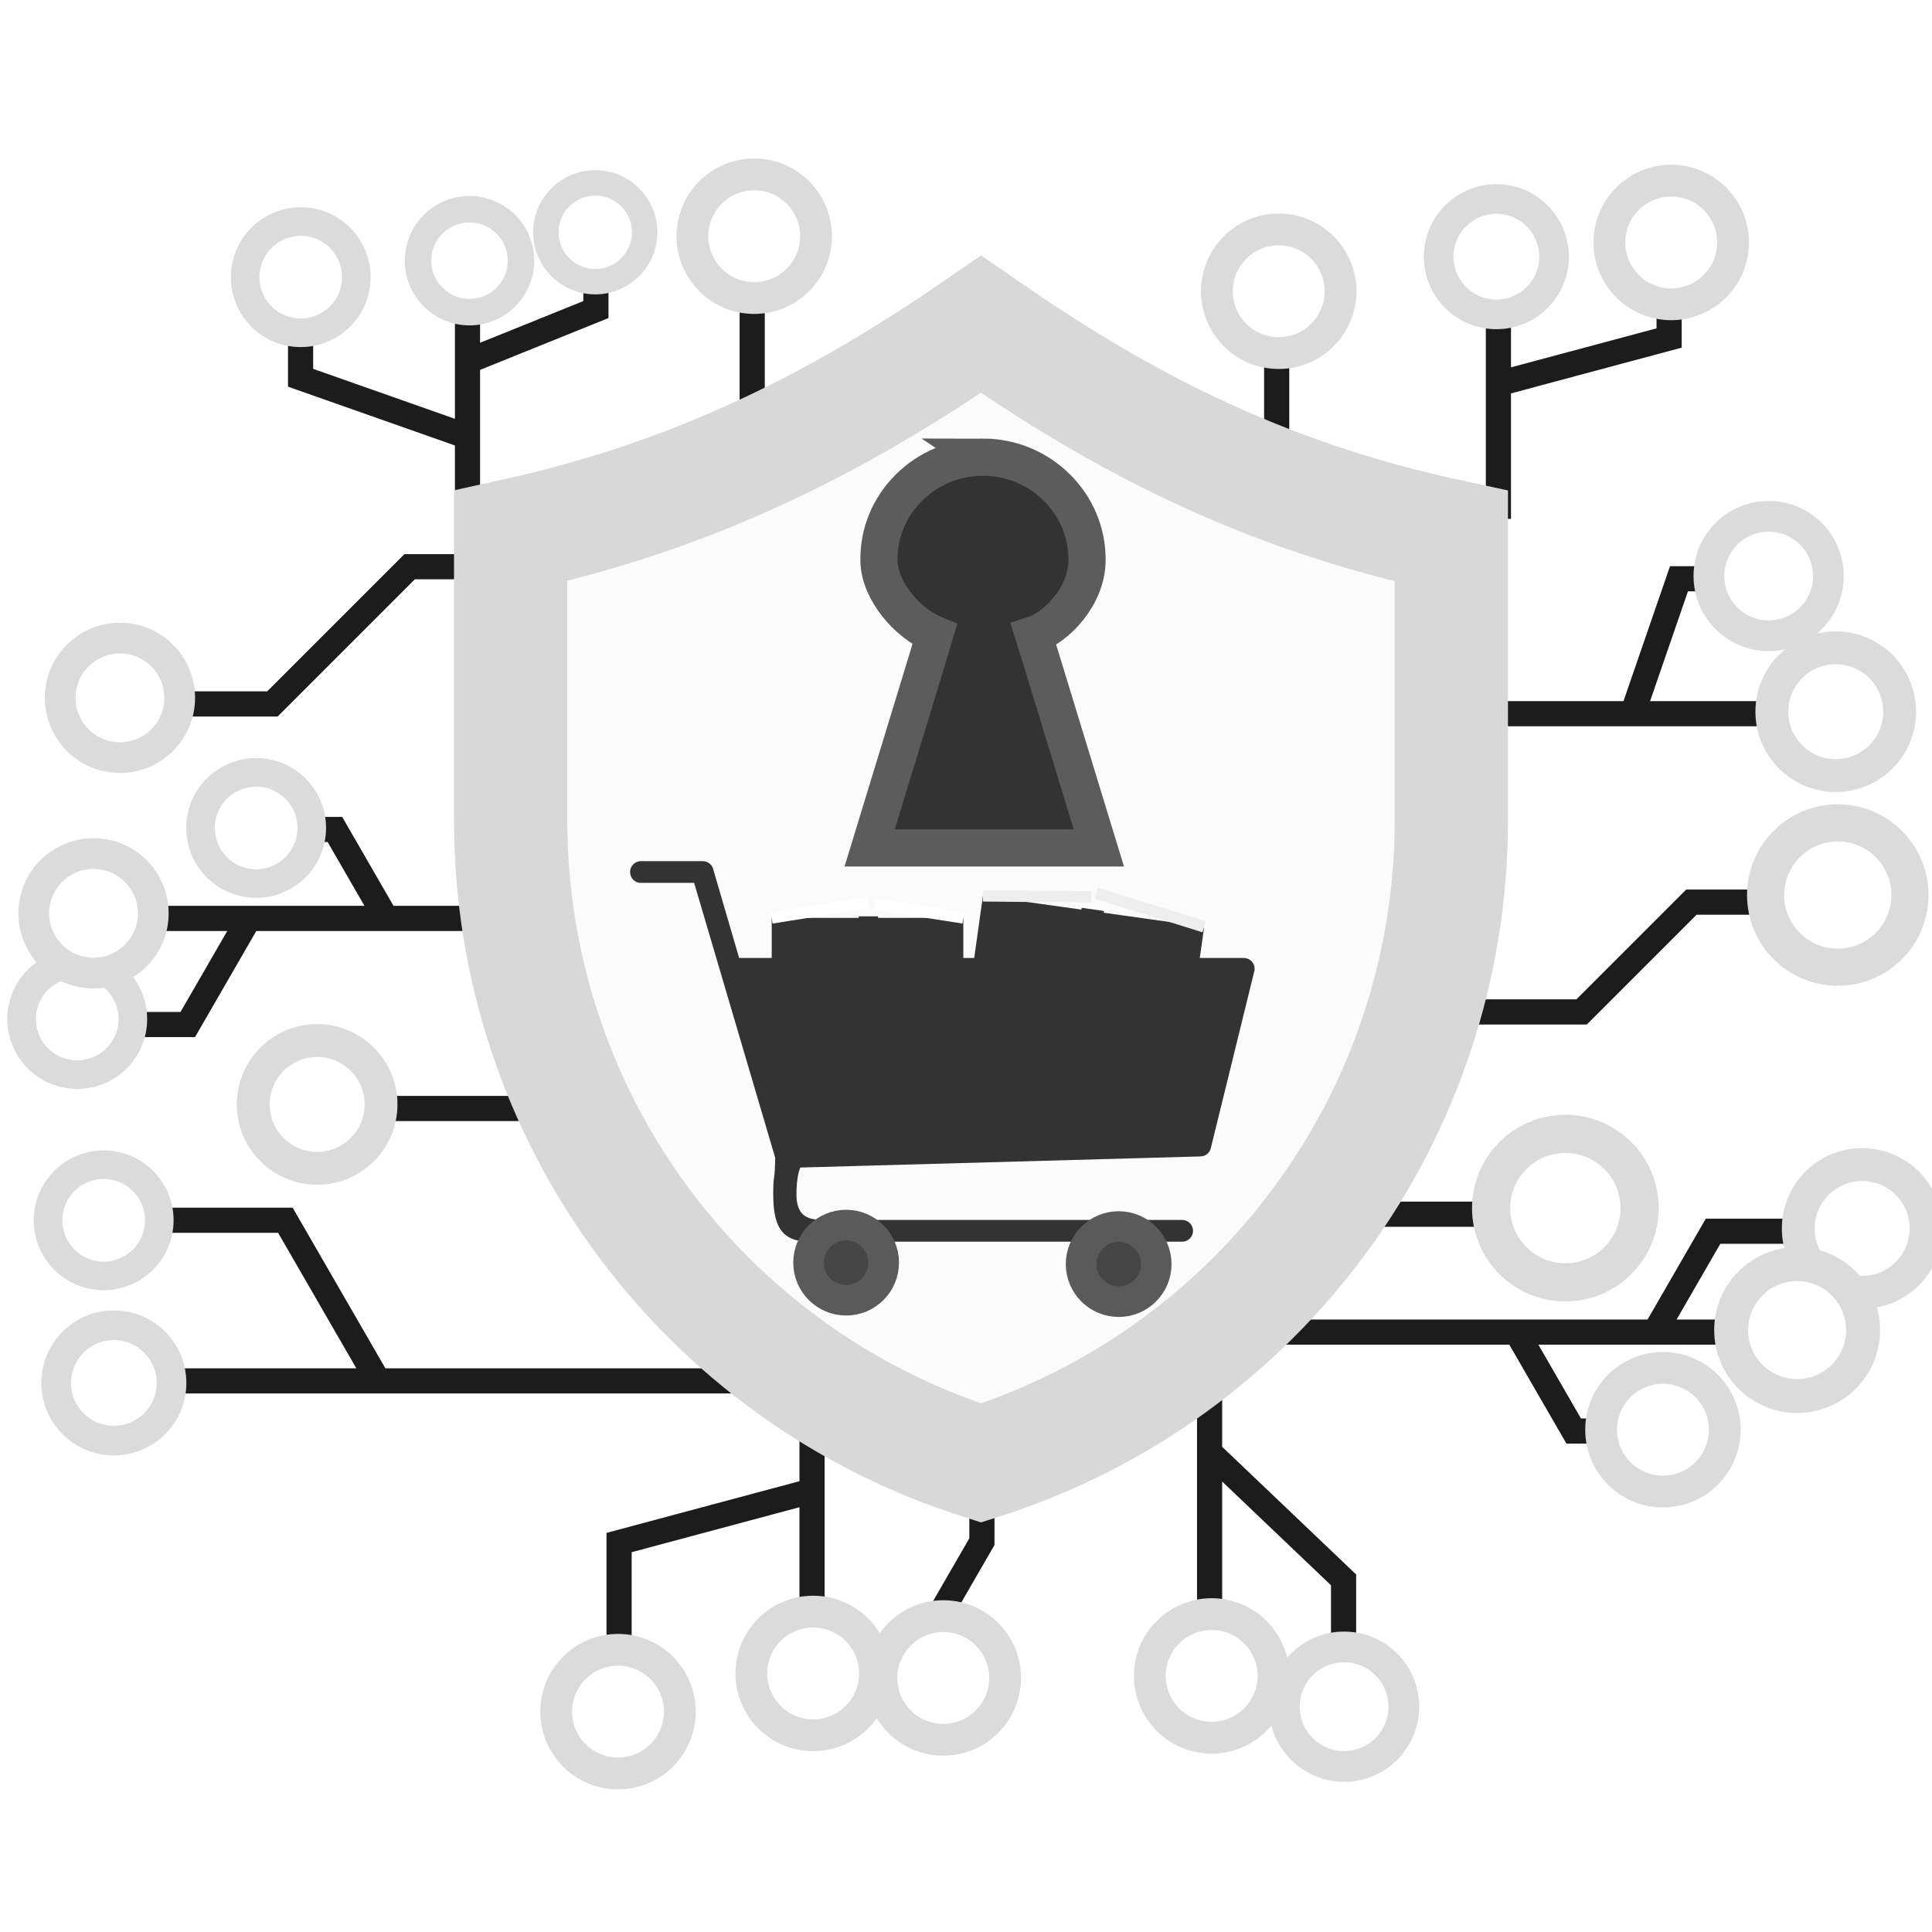 <?xml version="1.0" encoding="UTF-8" standalone="no"?>
<svg
   xmlns:dc="http://purl.org/dc/elements/1.1/"
   xmlns:cc="http://creativecommons.org/ns#"
   xmlns:rdf="http://www.w3.org/1999/02/22-rdf-syntax-ns#"
   xmlns:svg="http://www.w3.org/2000/svg"
   xmlns="http://www.w3.org/2000/svg"
   enable-background="new"
   id="svg1186"
   version="1.1"
   viewBox="0 0 260.195 260.195"
   height="24"
   width="24">
  <title
     id="title1037">Page Restrict for WooCommerce Logo</title>
  <defs
     id="defs1180">
    <filter
       id="filter1310"
       style="color-interpolation-filters:sRGB">
      <feBlend
         id="feBlend1312"
         in2="BackgroundImage"
         mode="screen" />
    </filter>
    <filter
       id="filter1135"
       style="color-interpolation-filters:sRGB">
      <feBlend
         id="feBlend1137"
         in2="BackgroundImage"
         mode="saturation" />
    </filter>
  </defs>
  <g
     style="display:inline"
     id="layer16">
    <g
       style="display:inline"
       id="layer2">
      <g
         style="stroke:#1c1c1c;stroke-opacity:1"
         transform="translate(0,-22.767)"
         id="g1470">
        <path
           style="fill:none;stroke:#1c1c1c;stroke-width:3.388;stroke-linecap:butt;stroke-linejoin:miter;stroke-miterlimit:4;stroke-dasharray:none;stroke-opacity:1"
           d="M 101.302,89.351 V 57.592"
           id="path977" />
      </g>
      <g
         style="stroke:#1c1c1c;stroke-opacity:1"
         transform="translate(0.567,-23.022)"
         id="g1462">
        <path
           id="path973"
           style="fill:none;stroke:#1c1c1c;stroke-width:3.388;stroke-linecap:butt;stroke-linejoin:miter;stroke-miterlimit:4;stroke-dasharray:none;stroke-opacity:1"
           d="M 201.234,74.704 V 58.276 m 0,34.634 v -18.207 l 22.989,-6.16 v -9.857" />
      </g>
      <g
         style="stroke:#1c1c1c;stroke-opacity:1"
         transform="translate(0,-19.515)"
         id="g1522">
        <path
           id="path969"
           style="fill:none;stroke:#1c1c1c;stroke-width:3.388;stroke-linecap:butt;stroke-linejoin:miter;stroke-miterlimit:4;stroke-dasharray:none;stroke-opacity:1"
           d="m 219.852,115.635 h 25.873 m -52.02,0 H 219.852 l 6.266,-18.172 h 10.024" />
      </g>
      <g
         style="stroke:#1c1c1c;stroke-opacity:1"
         transform="translate(0,-24.664)"
         id="g1517">
        <path
           style="fill:none;stroke:#1c1c1c;stroke-width:3.388;stroke-linecap:butt;stroke-linejoin:miter;stroke-miterlimit:4;stroke-dasharray:none;stroke-opacity:1"
           d="m 192.199,160.947 h 20.808 l 14.785,-14.785 h 18.618"
           id="path965" />
      </g>
      <g
         style="stroke:#1c1c1c;stroke-opacity:1"
         transform="translate(0,-24.664)"
         id="g1513">
        <path
           style="fill:none;stroke:#1c1c1c;stroke-width:3.388;stroke-linecap:butt;stroke-linejoin:miter;stroke-miterlimit:4;stroke-dasharray:none;stroke-opacity:1"
           d="m 179.331,188.189 h 29.843"
           id="path962" />
      </g>
      <g
         style="stroke:#1c1c1c;stroke-opacity:1"
         transform="translate(0,-24.664)"
         id="g1509">
        <path
           id="path960"
           style="fill:none;stroke:#1c1c1c;stroke-width:3.388;stroke-linecap:butt;stroke-linejoin:miter;stroke-miterlimit:4;stroke-dasharray:none;stroke-opacity:1"
           d="m 222.864,204.069 h 18.207 m -36.825,0 h 18.618 l 7.844,-13.587 h 20.63 m -82.41,13.587 h 35.319 l 7.689,13.318 h 10.929" />
      </g>
      <g
         style="stroke:#1c1c1c;stroke-opacity:1"
         transform="translate(0,-26.833)"
         id="g1503">
        <path
           id="path951"
           style="fill:none;stroke:#1c1c1c;stroke-width:3.388;stroke-linecap:butt;stroke-linejoin:miter;stroke-miterlimit:4;stroke-dasharray:none;stroke-opacity:1"
           d="m 162.904,222.412 v 30.125 m 0,-48.195 v 18.07 l 18.042,17.19 v 17.148" />
      </g>
      <g
         style="stroke:#1c1c1c;stroke-opacity:1"
         transform="translate(0,-26.833)"
         id="g1498">
        <path
           style="fill:none;stroke:#1c1c1c;stroke-width:3.388;stroke-linecap:butt;stroke-linejoin:miter;stroke-miterlimit:4;stroke-dasharray:none;stroke-opacity:1"
           d="m 132.24,216.389 v 18.07 l -5.418,9.384 v 8.959"
           id="path947" />
      </g>
      <g
         style="stroke:#1c1c1c;stroke-opacity:1"
         transform="translate(0,-26.833)"
         id="g1494">
        <path
           id="path945"
           style="fill:none;stroke:#1c1c1c;stroke-width:3.388;stroke-linecap:butt;stroke-linejoin:miter;stroke-miterlimit:4;stroke-dasharray:none;stroke-opacity:1"
           d="m 109.363,227.614 v 23.231 m 0,-36.305 v 13.074 l -25.987,6.963 v 24.371" />
      </g>
      <g
         style="stroke:#1c1c1c;stroke-opacity:1"
         transform="translate(0,-24.664)"
         id="g1489">
        <path
           id="path939"
           style="fill:none;stroke:#1c1c1c;stroke-width:3.388;stroke-linecap:butt;stroke-linejoin:miter;stroke-miterlimit:4;stroke-dasharray:none;stroke-opacity:1"
           d="M 50.925,210.639 H 17.249 m 85.696,0 H 50.925 L 38.434,189.004 H 16.154" />
      </g>
      <g
         style="stroke:#1c1c1c;stroke-opacity:1"
         transform="translate(0,-24.664)"
         id="g1480">
        <path
           id="path989"
           style="fill:none;stroke:#1c1c1c;stroke-width:3.388;stroke-linecap:butt;stroke-linejoin:miter;stroke-miterlimit:4;stroke-dasharray:none;stroke-opacity:1"
           d="M 33.539,148.353 H 12.594 m 39.426,0 H 33.539 L 25.289,162.642 H 11.91 M 73.923,148.353 H 52.02 l -6.916,-11.979 h -9.648" />
      </g>
      <g
         style="stroke:#1c1c1c;stroke-opacity:1"
         transform="translate(0,-24.664)"
         id="g1474">
        <path
           style="fill:none;stroke:#1c1c1c;stroke-width:3.388;stroke-linecap:butt;stroke-linejoin:miter;stroke-miterlimit:4;stroke-dasharray:none;stroke-opacity:1"
           d="M 71.048,100.987 H 55.168 L 36.688,119.468 H 16.701"
           id="path991" />
      </g>
      <g
         transform="translate(3.795,-26.291)"
         id="g1416">
        <path
           d="M 59.166,111.766 V 95.766 m 0,26.128 v -10.127 l 17.294,-6.981 V 97.657 M 59.166,137.108 v -15.215 l -22.48,-7.921 v -12.183"
           style="display:inline;fill:none;stroke:#1c1c1c;stroke-width:3.388;stroke-linecap:butt;stroke-linejoin:miter;stroke-miterlimit:4;stroke-dasharray:none;stroke-opacity:1"
           transform="translate(0,-36.805)"
           id="path983" />
      </g>
      <g
         style="stroke:#1c1c1c;stroke-opacity:1"
         transform="translate(0,-24.664)"
         id="g1466">
        <path
           style="fill:none;stroke:#1c1c1c;stroke-width:3.388;stroke-linecap:butt;stroke-linejoin:miter;stroke-miterlimit:4;stroke-dasharray:none;stroke-opacity:1"
           d="M 171.939,90.994 V 66.901"
           id="path975" />
      </g>
      <g
         style="fill:#4d4d4d;stroke:#1c1c1c;stroke-opacity:1"
         transform="translate(0,-24.664)"
         id="g1484">
        <path
           style="fill:#4d4d4d;stroke:#1c1c1c;stroke-width:3.388;stroke-linecap:butt;stroke-linejoin:miter;stroke-miterlimit:4;stroke-dasharray:none;stroke-opacity:1"
           d="M 82.684,173.952 H 46.27"
           id="path993" />
        <g
           style="fill:#4d4d4d;fill-opacity:1;stroke-width:2.561;stroke-miterlimit:4;stroke-dasharray:none;stroke:#1c1c1c;stroke-opacity:1"
           id="g1183">
          <circle
             r="8.326"
             cy="56.477"
             cx="101.575"
             id="path887-3-93-612-3-36"
             style="display:inline;opacity:1;fill:#ffffff;fill-opacity:1;fill-rule:nonzero;stroke:#dbdbdb;stroke-width:4.282;stroke-miterlimit:4;stroke-dasharray:none;stroke-opacity:1;paint-order:fill markers stroke" />
          <circle
             r="8.326"
             cy="57.318"
             cx="225.073"
             id="path887-3-93-612-3"
             style="display:inline;opacity:1;fill:#ffffff;fill-opacity:1;fill-rule:nonzero;stroke:#dbdbdb;stroke-width:4.282;stroke-miterlimit:4;stroke-dasharray:none;stroke-opacity:1;paint-order:fill markers stroke" />
          <circle
             r="7.768"
             cy="59.235"
             cx="201.527"
             id="path887-3-93-612-3-6"
             style="display:inline;opacity:1;fill:#ffffff;fill-opacity:1;fill-rule:nonzero;stroke:#dbdbdb;stroke-width:3.995;stroke-miterlimit:4;stroke-dasharray:none;stroke-opacity:1;paint-order:fill markers stroke" />
          <circle
             r="8.047"
             cy="102.241"
             cx="238.196"
             id="path887-3-93-612-3-7"
             style="display:inline;opacity:1;fill:#ffffff;fill-opacity:1;fill-rule:nonzero;stroke:#dbdbdb;stroke-width:4.139;stroke-miterlimit:4;stroke-dasharray:none;stroke-opacity:1;paint-order:fill markers stroke" />
          <circle
             r="8.605"
             cy="120.511"
             cx="247.231"
             id="path887-3-93-612-3-5"
             style="display:inline;opacity:1;fill:#ffffff;fill-opacity:1;fill-rule:nonzero;stroke:#dbdbdb;stroke-width:4.426;stroke-miterlimit:4;stroke-dasharray:none;stroke-opacity:1;paint-order:fill markers stroke" />
          <circle
             r="9.72"
             cy="145.204"
             cx="247.505"
             id="path887-3-93-612-3-3"
             style="display:inline;opacity:1;fill:#ffffff;fill-opacity:1;fill-rule:nonzero;stroke:#dbdbdb;stroke-width:5;stroke-miterlimit:4;stroke-dasharray:none;stroke-opacity:1;paint-order:fill markers stroke" />
          <circle
             r="9.999"
             cy="187.367"
             cx="210.817"
             id="path887-3-93-612-3-56"
             style="display:inline;opacity:1;fill:#ffffff;fill-opacity:1;fill-rule:nonzero;stroke:#dbdbdb;stroke-width:5.143;stroke-miterlimit:4;stroke-dasharray:none;stroke-opacity:1;paint-order:fill markers stroke" />
          <circle
             r="8.605"
             cy="190.105"
             cx="250.79"
             id="path887-3-93-612-3-2"
             style="display:inline;opacity:1;fill:#ffffff;fill-opacity:1;fill-rule:nonzero;stroke:#dbdbdb;stroke-width:4.426;stroke-miterlimit:4;stroke-dasharray:none;stroke-opacity:1;paint-order:fill markers stroke" />
          <circle
             r="8.884"
             cy="203.795"
             cx="242.029"
             id="path887-3-93-612-3-9"
             style="display:inline;opacity:1;fill:#ffffff;fill-opacity:1;fill-rule:nonzero;stroke:#dbdbdb;stroke-width:4.569;stroke-miterlimit:4;stroke-dasharray:none;stroke-opacity:1;paint-order:fill markers stroke" />
          <circle
             r="8.326"
             cy="217.21"
             cx="223.959"
             id="path887-3-93-612-3-1"
             style="display:inline;opacity:1;fill:#ffffff;fill-opacity:1;fill-rule:nonzero;stroke:#dbdbdb;stroke-width:4.282;stroke-miterlimit:4;stroke-dasharray:none;stroke-opacity:1;paint-order:fill markers stroke" />
          <circle
             r="8.047"
             cy="254.516"
             cx="181.019"
             id="path887-3-93-612-3-27"
             style="display:inline;opacity:1;fill:#ffffff;fill-opacity:1;fill-rule:nonzero;stroke:#dbdbdb;stroke-width:4.139;stroke-miterlimit:4;stroke-dasharray:none;stroke-opacity:1;paint-order:fill markers stroke" />
          <circle
             r="8.326"
             cy="250.372"
             cx="163.178"
             id="path887-3-93-612-3-0"
             style="display:inline;opacity:1;fill:#ffffff;fill-opacity:1;fill-rule:nonzero;stroke:#dbdbdb;stroke-width:4.282;stroke-miterlimit:4;stroke-dasharray:none;stroke-opacity:1;paint-order:fill markers stroke" />
          <circle
             r="8.326"
             cy="250.645"
             cx="127.038"
             id="path887-3-93-612-3-93"
             style="display:inline;opacity:1;fill:#ffffff;fill-opacity:1;fill-rule:nonzero;stroke:#dbdbdb;stroke-width:4.282;stroke-miterlimit:4;stroke-dasharray:none;stroke-opacity:1;paint-order:fill markers stroke" />
          <circle
             r="8.326"
             cy="250.037"
             cx="109.515"
             id="path887-3-93-612-3-60"
             style="display:inline;opacity:1;fill:#ffffff;fill-opacity:1;fill-rule:nonzero;stroke:#dbdbdb;stroke-width:4.282;stroke-miterlimit:4;stroke-dasharray:none;stroke-opacity:1;paint-order:fill markers stroke" />
          <circle
             r="8.326"
             cy="255.179"
             cx="83.232"
             id="path887-3-93-612-3-62"
             style="display:inline;opacity:1;fill:#ffffff;fill-opacity:1;fill-rule:nonzero;stroke:#dbdbdb;stroke-width:4.282;stroke-miterlimit:4;stroke-dasharray:none;stroke-opacity:1;paint-order:fill markers stroke" />
          <circle
             r="7.768"
             cy="210.913"
             cx="15.332"
             id="path887-3-93-612-3-61"
             style="display:inline;opacity:1;fill:#ffffff;fill-opacity:1;fill-rule:nonzero;stroke:#dbdbdb;stroke-width:3.995;stroke-miterlimit:4;stroke-dasharray:none;stroke-opacity:1;paint-order:fill markers stroke" />
          <circle
             r="7.489"
             cy="189.01"
             cx="13.963"
             id="path887-3-93-612-3-8"
             style="display:inline;opacity:1;fill:#ffffff;fill-opacity:1;fill-rule:nonzero;stroke:#dbdbdb;stroke-width:3.852;stroke-miterlimit:4;stroke-dasharray:none;stroke-opacity:1;paint-order:fill markers stroke" />
          <circle
             r="7.489"
             cy="161.905"
             cx="10.404"
             id="path887-3-93-612-3-79"
             style="display:inline;opacity:1;fill:#ffffff;fill-opacity:1;fill-rule:nonzero;stroke:#dbdbdb;stroke-width:3.852;stroke-miterlimit:4;stroke-dasharray:none;stroke-opacity:1;paint-order:fill markers stroke" />
          <circle
             r="8.047"
             cy="147.668"
             cx="12.594"
             id="path887-3-93-612-3-20"
             style="display:inline;opacity:1;fill:#ffffff;fill-opacity:1;fill-rule:nonzero;stroke:#dbdbdb;stroke-width:4.139;stroke-miterlimit:4;stroke-dasharray:none;stroke-opacity:1;paint-order:fill markers stroke" />
          <circle
             r="7.489"
             cy="136.169"
             cx="34.497"
             id="path887-3-93-612-3-23"
             style="display:inline;opacity:1;fill:#ffffff;fill-opacity:1;fill-rule:nonzero;stroke:#dbdbdb;stroke-width:3.852;stroke-miterlimit:4;stroke-dasharray:none;stroke-opacity:1;paint-order:fill markers stroke" />
          <circle
             r="8.047"
             cy="118.647"
             cx="16.154"
             id="path887-3-93-612-3-75"
             style="display:inline;opacity:1;fill:#ffffff;fill-opacity:1;fill-rule:nonzero;stroke:#dbdbdb;stroke-width:4.139;stroke-miterlimit:4;stroke-dasharray:none;stroke-opacity:1;paint-order:fill markers stroke" />
          <circle
             r="7.489"
             cy="61.992"
             cx="40.504"
             id="path887-3-93-612-3-92"
             style="display:inline;opacity:1;fill:#ffffff;fill-opacity:1;fill-rule:nonzero;stroke:#dbdbdb;stroke-width:3.852;stroke-miterlimit:4;stroke-dasharray:none;stroke-opacity:1;paint-order:fill markers stroke" />
          <circle
             r="6.931"
             cy="59.771"
             cx="63.231"
             id="path887-3-93-612-3-28"
             style="display:inline;opacity:1;fill:#ffffff;fill-opacity:1;fill-rule:nonzero;stroke:#dbdbdb;stroke-width:3.565;stroke-miterlimit:4;stroke-dasharray:none;stroke-opacity:1;paint-order:fill markers stroke" />
          <circle
             r="6.653"
             cy="55.946"
             cx="80.168"
             id="path887-3-93-612-3-97"
             style="display:inline;opacity:1;fill:#ffffff;fill-opacity:1;fill-rule:nonzero;stroke:#dbdbdb;stroke-width:3.422;stroke-miterlimit:4;stroke-dasharray:none;stroke-opacity:1;paint-order:fill markers stroke" />
          <circle
             r="8.326"
             cy="63.889"
             cx="172.213"
             id="path887-3-93-612-3-12-3"
             style="display:inline;opacity:1;fill:#ffffff;fill-opacity:1;fill-rule:nonzero;stroke:#dbdbdb;stroke-width:4.282;stroke-miterlimit:4;stroke-dasharray:none;stroke-opacity:1;paint-order:fill markers stroke" />
          <circle
             r="8.605"
             cy="173.404"
             cx="42.711"
             id="path887-3-93-612-3-12-1"
             style="display:inline;opacity:1;fill:#ffffff;fill-opacity:1;fill-rule:nonzero;stroke:#dbdbdb;stroke-width:4.426;stroke-miterlimit:4;stroke-dasharray:none;stroke-opacity:1;paint-order:fill markers stroke" />
        </g>
      </g>
    </g>
    <g
       style="display:inline;fill:#fbfbfb;fill-opacity:1;stroke:#d8d8d8;stroke-opacity:1"
       id="layer5">
      <g
         style="display:inline;stroke:#d8d8d8;stroke-opacity:1;fill:#fbfbfb;fill-opacity:1"
         transform="matrix(3.63,0,0,3.63,13.782,5.143)"
         id="g943">
        <rect
           x="22"
           y="33"
           style="fill:#fbfbfb;stroke:#d8d8d8;stroke-opacity:1;fill-opacity:1"
           width="20"
           height="12"
           id="rect903" />
        <path
           style="fill:#fbfbfb;stroke:#d8d8d8;stroke-opacity:1;fill-opacity:1"
           d="M 36,34.5 C 36,33.989 35.951,33.491 35.881,33 H 22 V 44.39 C 23.096,44.778 24.271,45 25.5,45 31.299,45 36,40.299 36,34.5 Z"
           id="path905" />
        <circle
           style="fill:#fbfbfb;stroke:#d8d8d8;stroke-opacity:1;fill-opacity:1"
           cx="32"
           cy="39"
           r="2"
           id="circle907" />
        <path
           style="fill:#fbfbfb;stroke:#d8d8d8;stroke-opacity:1;fill-opacity:1"
           d="m 36,33 v -6 c 0,-2.209 -1.791,-4 -4,-4 v 0 c -2.209,0 -4,1.791 -4,4 v 6 h -4 v -6 c 0,-4.418 3.582,-8 8,-8 v 0 c 4.418,0 8,3.582 8,8 v 6 z"
           id="path909" />
        <g
           style="stroke:#d8d8d8;stroke-opacity:1;fill:#fbfbfb;fill-opacity:1"
           transform="matrix(0.096,0,0,0.096,9.319,7.949)"
           id="g1262">
          <path
             style="fill:#fbfbfb;stroke:#d8d8d8;stroke-width:43.784;stroke-miterlimit:4;stroke-dasharray:none;stroke-opacity:1;fill-opacity:1"
             d="M 242.5,467.839 C 134.752,433.637 60.728,333.662 60.728,219.337 V 109.557 C 136.427,93.054 192.034,62.559 242.5,27.759 c 51.542,35.756 106.073,65.653 181.772,81.917 v 109.781 c 0,114.205 -74.024,214.18 -181.772,248.382 z"
             id="path1203" />
          <g
             style="stroke:#d8d8d8;stroke-opacity:1;fill:#fbfbfb;fill-opacity:1"
             id="g1207" />
          <g
             style="stroke:#d8d8d8;stroke-opacity:1;fill:#fbfbfb;fill-opacity:1"
             id="g1209" />
          <g
             style="stroke:#d8d8d8;stroke-opacity:1;fill:#fbfbfb;fill-opacity:1"
             id="g1211" />
          <g
             style="stroke:#d8d8d8;stroke-opacity:1;fill:#fbfbfb;fill-opacity:1"
             id="g1213" />
          <g
             style="stroke:#d8d8d8;stroke-opacity:1;fill:#fbfbfb;fill-opacity:1"
             id="g1215" />
          <g
             style="stroke:#d8d8d8;stroke-opacity:1;fill:#fbfbfb;fill-opacity:1"
             id="g1217" />
          <g
             style="stroke:#d8d8d8;stroke-opacity:1;fill:#fbfbfb;fill-opacity:1"
             id="g1219" />
          <g
             style="stroke:#d8d8d8;stroke-opacity:1;fill:#fbfbfb;fill-opacity:1"
             id="g1221" />
          <g
             style="stroke:#d8d8d8;stroke-opacity:1;fill:#fbfbfb;fill-opacity:1"
             id="g1223" />
          <g
             style="stroke:#d8d8d8;stroke-opacity:1;fill:#fbfbfb;fill-opacity:1"
             id="g1225" />
          <g
             style="stroke:#d8d8d8;stroke-opacity:1;fill:#fbfbfb;fill-opacity:1"
             id="g1227" />
          <g
             style="stroke:#d8d8d8;stroke-opacity:1;fill:#fbfbfb;fill-opacity:1"
             id="g1229" />
          <g
             style="stroke:#d8d8d8;stroke-opacity:1;fill:#fbfbfb;fill-opacity:1"
             id="g1231" />
          <g
             style="stroke:#d8d8d8;stroke-opacity:1;fill:#fbfbfb;fill-opacity:1"
             id="g1233" />
          <g
             style="stroke:#d8d8d8;stroke-opacity:1;fill:#fbfbfb;fill-opacity:1"
             id="g1235" />
        </g>
      </g>
      <g
         transform="matrix(1.588,0,0,1.588,-76.633,-63.742)"
         style="stroke:#5c5c5c;stroke-width:1.024;stroke-miterlimit:4;stroke-dasharray:none;stroke-opacity:1;fill:#333333;fill-opacity:1"
         id="g1104">
        <path
           d="m 131.626,78.91 c -4.873,0 -8.936,3.951 -8.822,8.823 0.06,2.547 2.429,5.276 4.724,6.214 l -0.544,1.83 -4.97,16.273 h 19.436 l -4.951,-16.202 -0.588,-1.869 c 1.959,-0.635 4.487,-3.275 4.537,-6.247 0.083,-4.872 -3.95,-8.823 -8.823,-8.823 z"
           style="fill:#333333;fill-opacity:1;stroke:#5c5c5c;stroke-width:3.154;stroke-linecap:butt;stroke-linejoin:miter;stroke-miterlimit:4;stroke-dasharray:none;stroke-opacity:1"
           id="path1100" />
      </g>
      <g
         transform="matrix(0.419,0,0,0.419,76.483,51.805)"
         id="g1104-3"
         style="display:inline;fill:#fbfbfb;fill-opacity:1;stroke:#d8d8d8;stroke-opacity:1" />
    </g>
  </g>
  <g
     style="display:inline;fill:#333333;fill-opacity:1"
     id="layer15">
    <g
       style="display:inline;fill:#333333;fill-opacity:1"
       id="layer6">
      <g
         style="fill:#333333;fill-opacity:1"
         transform="matrix(0.941,0.132,-0.132,0.941,21.908,-4.212)"
         id="g1564">
        <g
           style="fill:#333333;fill-opacity:1"
           id="g1139">
          <rect
             y="113.972"
             x="133.385"
             height="24.224"
             width="31.661"
             id="rect1377-4"
             style="display:inline;opacity:1;fill:#333333;fill-opacity:1;fill-rule:nonzero;stroke:none;stroke-width:1.065;stroke-miterlimit:4;stroke-dasharray:none;stroke-opacity:1;paint-order:fill markers stroke" />
          <rect
             y="113.717"
             x="147.483"
             height="26.508"
             width="3.188"
             id="rect1414-7"
             style="display:inline;opacity:1;fill:#333333;fill-opacity:1;fill-rule:nonzero;stroke:none;stroke-width:1.065;stroke-miterlimit:4;stroke-dasharray:none;stroke-opacity:1;paint-order:fill markers stroke" />
          <path
             id="path1554"
             d="M 165.047,113.972 149.218,111.359"
             style="fill:#333333;stroke:#eeeeee;stroke-width:1.626;stroke-linecap:butt;stroke-linejoin:miter;stroke-miterlimit:4;stroke-dasharray:none;stroke-opacity:1;fill-opacity:1" />
          <path
             id="path1556"
             d="m 133.385,113.972 15.223,-1.988"
             style="fill:#333333;stroke:#eeeeee;stroke-width:1.626;stroke-linecap:butt;stroke-linejoin:miter;stroke-miterlimit:4;stroke-dasharray:none;stroke-opacity:1;fill-opacity:1" />
        </g>
      </g>
      <g
         style="fill:#333333;fill-opacity:1"
         id="g1564-8"
         transform="matrix(-0.815,0,0,0.815,238.445,30.729)">
        <g
           style="fill:#333333;fill-opacity:1"
           id="g1147">
          <rect
             y="113.972"
             x="133.385"
             height="24.224"
             width="31.661"
             id="rect1377-4-4"
             style="display:inline;opacity:1;fill:#333333;fill-opacity:1;fill-rule:nonzero;stroke:none;stroke-width:1.065;stroke-miterlimit:4;stroke-dasharray:none;stroke-opacity:1;paint-order:fill markers stroke" />
          <rect
             y="113.717"
             x="147.483"
             height="26.508"
             width="3.188"
             id="rect1414-7-5"
             style="display:inline;opacity:1;fill:#333333;fill-opacity:1;fill-rule:nonzero;stroke:none;stroke-width:1.065;stroke-miterlimit:4;stroke-dasharray:none;stroke-opacity:1;paint-order:fill markers stroke" />
          <path
             id="path1554-0"
             d="m 165.047,113.972 -16.025,-2.56"
             style="fill:#333333;stroke:#ffffff;stroke-width:1.896;stroke-linecap:butt;stroke-linejoin:miter;stroke-miterlimit:4;stroke-dasharray:none;stroke-opacity:1;fill-opacity:1" />
          <path
             id="path1556-3"
             d="m 133.385,113.972 14.64,-2.283"
             style="fill:#333333;stroke:#ffffff;stroke-width:1.896;stroke-linecap:butt;stroke-linejoin:miter;stroke-miterlimit:4;stroke-dasharray:none;stroke-opacity:1;fill-opacity:1" />
        </g>
      </g>
    </g>
    <g
       style="display:inline;fill:#333333;fill-opacity:1"
       id="layer10">
      <g
         transform="matrix(0.195,0,0,0.195,74.685,79.304)"
         id="g1199-3"
         style="display:inline;fill:#333333;fill-opacity:1">
        <path
           id="path1120-6"
           d="m 126.885,264.359 h 345.973 l -29.178,119.823 -275.978,9.56 z"
           style="fill:#333333;fill-opacity:1;stroke:none;stroke-width:0.696px;stroke-linecap:butt;stroke-linejoin:miter;stroke-opacity:1" />
        <g
           style="fill:#333333;fill-opacity:1"
           id="g1118-7">
          <path
             style="fill:#333333;fill-opacity:1"
             d="M 169.769,399.667 446.266,391.992 c 3.609,-0.129 6.613,-2.811 7.149,-6.382 l 30.002,-122.072 c 0.324,-2.159 -0.31,-4.352 -1.734,-6.007 -1.424,-1.654 -3.499,-2.595 -5.683,-2.606 H 211.059 211.035 127.489 L 109.625,193.826 c -0.015,-0.063 -0.037,-0.121 -0.053,-0.183 -0.041,-0.154 -0.084,-0.307 -0.134,-0.457 -0.031,-0.095 -0.067,-0.187 -0.103,-0.279 -0.051,-0.135 -0.103,-0.269 -0.161,-0.399 -0.048,-0.106 -0.099,-0.21 -0.15,-0.313 -0.056,-0.11 -0.111,-0.219 -0.173,-0.326 -0.064,-0.115 -0.133,-0.226 -0.203,-0.336 -0.058,-0.09 -0.116,-0.18 -0.177,-0.267 -0.081,-0.115 -0.165,-0.226 -0.251,-0.335 -0.063,-0.079 -0.125,-0.157 -0.189,-0.233 -0.092,-0.106 -0.186,-0.209 -0.282,-0.31 -0.071,-0.075 -0.143,-0.148 -0.217,-0.219 -0.096,-0.092 -0.194,-0.181 -0.295,-0.268 -0.084,-0.073 -0.17,-0.145 -0.257,-0.214 -0.097,-0.076 -0.195,-0.149 -0.295,-0.22 -0.099,-0.071 -0.199,-0.141 -0.302,-0.207 -0.096,-0.062 -0.193,-0.12 -0.292,-0.177 -0.111,-0.064 -0.224,-0.127 -0.338,-0.186 -0.1,-0.051 -0.2,-0.099 -0.302,-0.146 -0.116,-0.054 -0.233,-0.105 -0.353,-0.153 -0.109,-0.044 -0.221,-0.083 -0.333,-0.122 -0.113,-0.038 -0.227,-0.077 -0.342,-0.11 -0.129,-0.038 -0.259,-0.069 -0.39,-0.1 -0.103,-0.024 -0.204,-0.048 -0.308,-0.067 -0.15,-0.028 -0.302,-0.05 -0.455,-0.069 -0.089,-0.011 -0.178,-0.023 -0.268,-0.031 -0.166,-0.015 -0.333,-0.022 -0.5,-0.025 -0.059,-0.001 -0.116,-0.009 -0.175,-0.009 H 59.656 c -4.143,0 -7.5,3.358 -7.5,7.5 0,4.143 3.36,7.657 7.5,7.5 h 36.749 l 55.963,189.802 c -0.175,16.978 -1.344,10.659 -1.344,24.675 0,20.678 4.298,33.325 24.976,33.325 0.006,0 0.013,-0.001 0.019,-0.001 h 257.455 c 4.143,0 7.5,-3.358 7.5,-7.5 0,-4.142 -3.357,-7.5 -7.5,-7.5 H 176 l 9.728,0.001 c -12.401,-0.007 -17.947,-3.815 -18.65,-16.041 -0.262,-14.561 2.691,-20.159 2.691,-20.159 z m 210.736,-65.923 -6.492,45.819 -60.515,2.162 v -47.98 h 67.007 z m -67.007,-15 v -48.82 h 74.422 l -6.303,48.82 z m -15,63.516 -60.709,2.168 -8.902,-50.684 h 69.611 z m 141.007,-5.037 -50.411,1.801 6.452,-45.28 h 56.744 z m 15.035,-58.479 h -57.882 l 6.303,-48.82 h 64.33 z M 298.498,269.925 v 48.82 h -71.056 l -8.187,-48.82 z m -94.312,0 8.187,48.82 h -65.248 l -16.065,-48.82 z m -53.489,63.82 H 213.818 l 8.954,51.221 -53.679,1.818 z"
             id="path1114-5" />
        </g>
        <g
           id="g1134-27"
           style="fill:#333333;fill-opacity:1" />
        <g
           id="g1136-0"
           style="fill:#333333;fill-opacity:1" />
        <g
           id="g1138-9"
           style="fill:#333333;fill-opacity:1" />
        <g
           id="g1140-3"
           style="fill:#333333;fill-opacity:1" />
        <g
           id="g1142-6"
           style="fill:#333333;fill-opacity:1" />
        <g
           id="g1144-0"
           style="fill:#333333;fill-opacity:1" />
        <g
           id="g1146-62"
           style="fill:#333333;fill-opacity:1" />
        <g
           id="g1148-6"
           style="fill:#333333;fill-opacity:1" />
        <g
           id="g1150-1"
           style="fill:#333333;fill-opacity:1" />
        <g
           id="g1152-8"
           style="fill:#333333;fill-opacity:1" />
        <g
           id="g1154-7"
           style="fill:#333333;fill-opacity:1" />
        <g
           id="g1156-9"
           style="fill:#333333;fill-opacity:1" />
        <g
           id="g1158-2"
           style="fill:#333333;fill-opacity:1" />
        <g
           id="g1160-0"
           style="fill:#333333;fill-opacity:1" />
        <g
           id="g1162-2"
           style="fill:#333333;fill-opacity:1" />
      </g>
    </g>
    <g
       style="display:none;fill:#333333;fill-opacity:1"
       transform="translate(0,-36.805)"
       id="layer4">
      <g
         transform="matrix(0.195,0,0,0.195,74.685,106.623)"
         id="g1199"
         style="display:inline;fill:#333333;fill-opacity:1">
        <path
           id="path1120"
           d="m 121.318,233.745 h 350.147 l -27.786,150.437 -275.978,9.56 z"
           style="fill:#333333;fill-opacity:1;stroke:none;stroke-width:0.696px;stroke-linecap:butt;stroke-linejoin:miter;stroke-opacity:1" />
        <g
           id="g1118"
           style="fill:#333333;fill-opacity:1">
          <path
             style="fill:#333333;fill-opacity:1"
             d="m 175.999,401.998 c 0.884,0 1.729,-0.161 2.517,-0.442 l 267.75,-9.564 c 3.609,-0.129 6.613,-2.811 7.149,-6.382 l 30.002,-152.686 c 0.324,-2.159 -0.31,-4.352 -1.734,-6.007 -1.424,-1.654 -3.499,-2.595 -5.683,-2.606 h -264.941 -0.024 -89.112 l -17.864,-61.099 c -0.015,-0.063 -0.037,-0.121 -0.053,-0.183 -0.041,-0.154 -0.084,-0.307 -0.134,-0.457 -0.031,-0.095 -0.067,-0.187 -0.103,-0.279 -0.051,-0.135 -0.103,-0.269 -0.161,-0.399 -0.048,-0.106 -0.099,-0.21 -0.15,-0.313 -0.056,-0.11 -0.111,-0.219 -0.173,-0.326 -0.064,-0.115 -0.133,-0.226 -0.203,-0.336 -0.058,-0.09 -0.116,-0.18 -0.177,-0.267 -0.081,-0.115 -0.165,-0.226 -0.251,-0.335 -0.063,-0.079 -0.125,-0.157 -0.189,-0.233 -0.092,-0.106 -0.186,-0.209 -0.282,-0.31 -0.071,-0.075 -0.143,-0.148 -0.217,-0.219 -0.096,-0.092 -0.194,-0.181 -0.295,-0.268 -0.084,-0.073 -0.17,-0.145 -0.257,-0.214 -0.097,-0.076 -0.195,-0.149 -0.295,-0.22 -0.099,-0.071 -0.199,-0.141 -0.302,-0.207 -0.096,-0.062 -0.193,-0.12 -0.292,-0.177 -0.111,-0.064 -0.224,-0.127 -0.338,-0.186 -0.1,-0.051 -0.2,-0.099 -0.302,-0.146 -0.116,-0.054 -0.233,-0.105 -0.353,-0.153 -0.109,-0.044 -0.221,-0.083 -0.333,-0.122 -0.113,-0.038 -0.227,-0.077 -0.342,-0.11 -0.129,-0.038 -0.259,-0.069 -0.39,-0.1 -0.103,-0.024 -0.204,-0.048 -0.308,-0.067 -0.15,-0.028 -0.302,-0.05 -0.455,-0.069 -0.089,-0.011 -0.178,-0.023 -0.268,-0.031 -0.166,-0.015 -0.333,-0.022 -0.5,-0.025 -0.059,-10e-4 -0.116,-0.009 -0.175,-0.009 H 54.09 c -4.143,0 -7.5,3.358 -7.5,7.5 0,4.143 3.357,7.5 7.5,7.5 H 90.839 L 157.653,391.813 c -11.42,6.435 -19.153,18.671 -19.153,32.687 0,20.678 16.822,37.5 37.5,37.5 0.006,0 0.013,-10e-4 0.019,-10e-4 h 269.979 c 4.143,0 7.5,-3.358 7.5,-7.5 0,-4.142 -3.357,-7.5 -7.5,-7.5 H 176 c -0.005,0 -0.009,10e-4 -0.013,10e-4 -12.401,-0.007 -22.487,-10.098 -22.487,-22.5 0,-12.409 10.093,-22.502 22.499,-22.502 z m 204.506,-84.952 -6.492,62.518 -60.515,2.162 v -64.679 h 67.007 z m -67.007,-15 v -62.735 h 74.422 l -6.303,62.735 z m -15,80.215 -60.709,2.168 -8.902,-67.383 h 69.611 z m 141.007,-5.037 -50.411,1.801 6.452,-61.979 h 56.744 z m 15.035,-75.178 h -57.882 l 6.303,-62.735 h 64.33 z M 298.498,239.311 V 302.046 h -71.056 l -8.187,-62.735 z m -94.312,0 8.187,62.735 h -66.64 l -20.24,-62.735 z M 149.305,317.046 h 64.513 l 8.954,67.92 -50.896,1.818 z"
             id="path1114" />
        </g>
        <g
           id="g1134"
           style="fill:#333333;fill-opacity:1" />
        <g
           id="g1136"
           style="fill:#333333;fill-opacity:1" />
        <g
           id="g1138"
           style="fill:#333333;fill-opacity:1" />
        <g
           id="g1140"
           style="fill:#333333;fill-opacity:1" />
        <g
           id="g1142"
           style="fill:#333333;fill-opacity:1" />
        <g
           id="g1144"
           style="fill:#333333;fill-opacity:1" />
        <g
           id="g1146"
           style="fill:#333333;fill-opacity:1" />
        <g
           id="g1148"
           style="fill:#333333;fill-opacity:1" />
        <g
           id="g1150"
           style="fill:#333333;fill-opacity:1" />
        <g
           id="g1152"
           style="fill:#333333;fill-opacity:1" />
        <g
           id="g1154"
           style="fill:#333333;fill-opacity:1" />
        <g
           id="g1156"
           style="fill:#333333;fill-opacity:1" />
        <g
           id="g1158"
           style="fill:#333333;fill-opacity:1" />
        <g
           id="g1160"
           style="fill:#333333;fill-opacity:1" />
        <g
           id="g1162"
           style="fill:#333333;fill-opacity:1" />
      </g>
      <g
         transform="matrix(0.195,0,0,0.195,-21.452,90.396)"
         id="g1199-9"
         style="display:inline;fill:#333333;fill-opacity:1">
        <g
           id="g1134-2"
           style="fill:#333333;fill-opacity:1" />
        <g
           id="g1136-2"
           style="fill:#333333;fill-opacity:1" />
        <g
           id="g1138-8"
           style="fill:#333333;fill-opacity:1" />
        <g
           id="g1140-9"
           style="fill:#333333;fill-opacity:1" />
        <g
           id="g1142-7"
           style="fill:#333333;fill-opacity:1" />
        <g
           id="g1144-3"
           style="fill:#333333;fill-opacity:1" />
        <g
           id="g1146-6"
           style="fill:#333333;fill-opacity:1" />
        <g
           id="g1148-1"
           style="fill:#333333;fill-opacity:1" />
        <g
           id="g1150-2"
           style="fill:#333333;fill-opacity:1" />
        <g
           id="g1152-9"
           style="fill:#333333;fill-opacity:1" />
        <g
           id="g1154-3"
           style="fill:#333333;fill-opacity:1" />
        <g
           id="g1156-1"
           style="fill:#333333;fill-opacity:1" />
        <g
           id="g1158-9"
           style="fill:#333333;fill-opacity:1" />
        <g
           id="g1160-4"
           style="fill:#333333;fill-opacity:1" />
        <g
           id="g1162-7"
           style="fill:#333333;fill-opacity:1" />
      </g>
    </g>
    <g
       style="display:inline;fill:#454545;fill-opacity:1;stroke:#5a5a5a;stroke-opacity:1"
       id="layer12">
      <circle
         r="5.057"
         cy="170.048"
         cx="113.954"
         id="path1621"
         style="opacity:1;fill:#454545;fill-opacity:1;fill-rule:nonzero;stroke:#5a5a5a;stroke-width:4.125;stroke-miterlimit:4;stroke-dasharray:none;stroke-opacity:1;paint-order:fill markers stroke" />
      <circle
         r="5.057"
         cy="170.244"
         cx="150.658"
         id="path1621-3"
         style="opacity:1;fill:#454545;fill-opacity:1;fill-rule:nonzero;stroke:#5a5a5a;stroke-width:4.125;stroke-miterlimit:4;stroke-dasharray:none;stroke-opacity:1;paint-order:fill markers stroke" />
    </g>
  </g>
  <g
     style="display:none;opacity:1;filter:url(#filter1135)"
     id="layer3">
    <rect
       y="-0.935"
       x="-0.233"
       height="261.848"
       width="261.237"
       id="rect1132"
       style="opacity:1;fill:#000000;fill-opacity:0.973;fill-rule:nonzero;stroke:none;stroke-width:3.073;stroke-miterlimit:4;stroke-dasharray:none;stroke-opacity:1;paint-order:fill markers stroke" />
  </g>
</svg>
